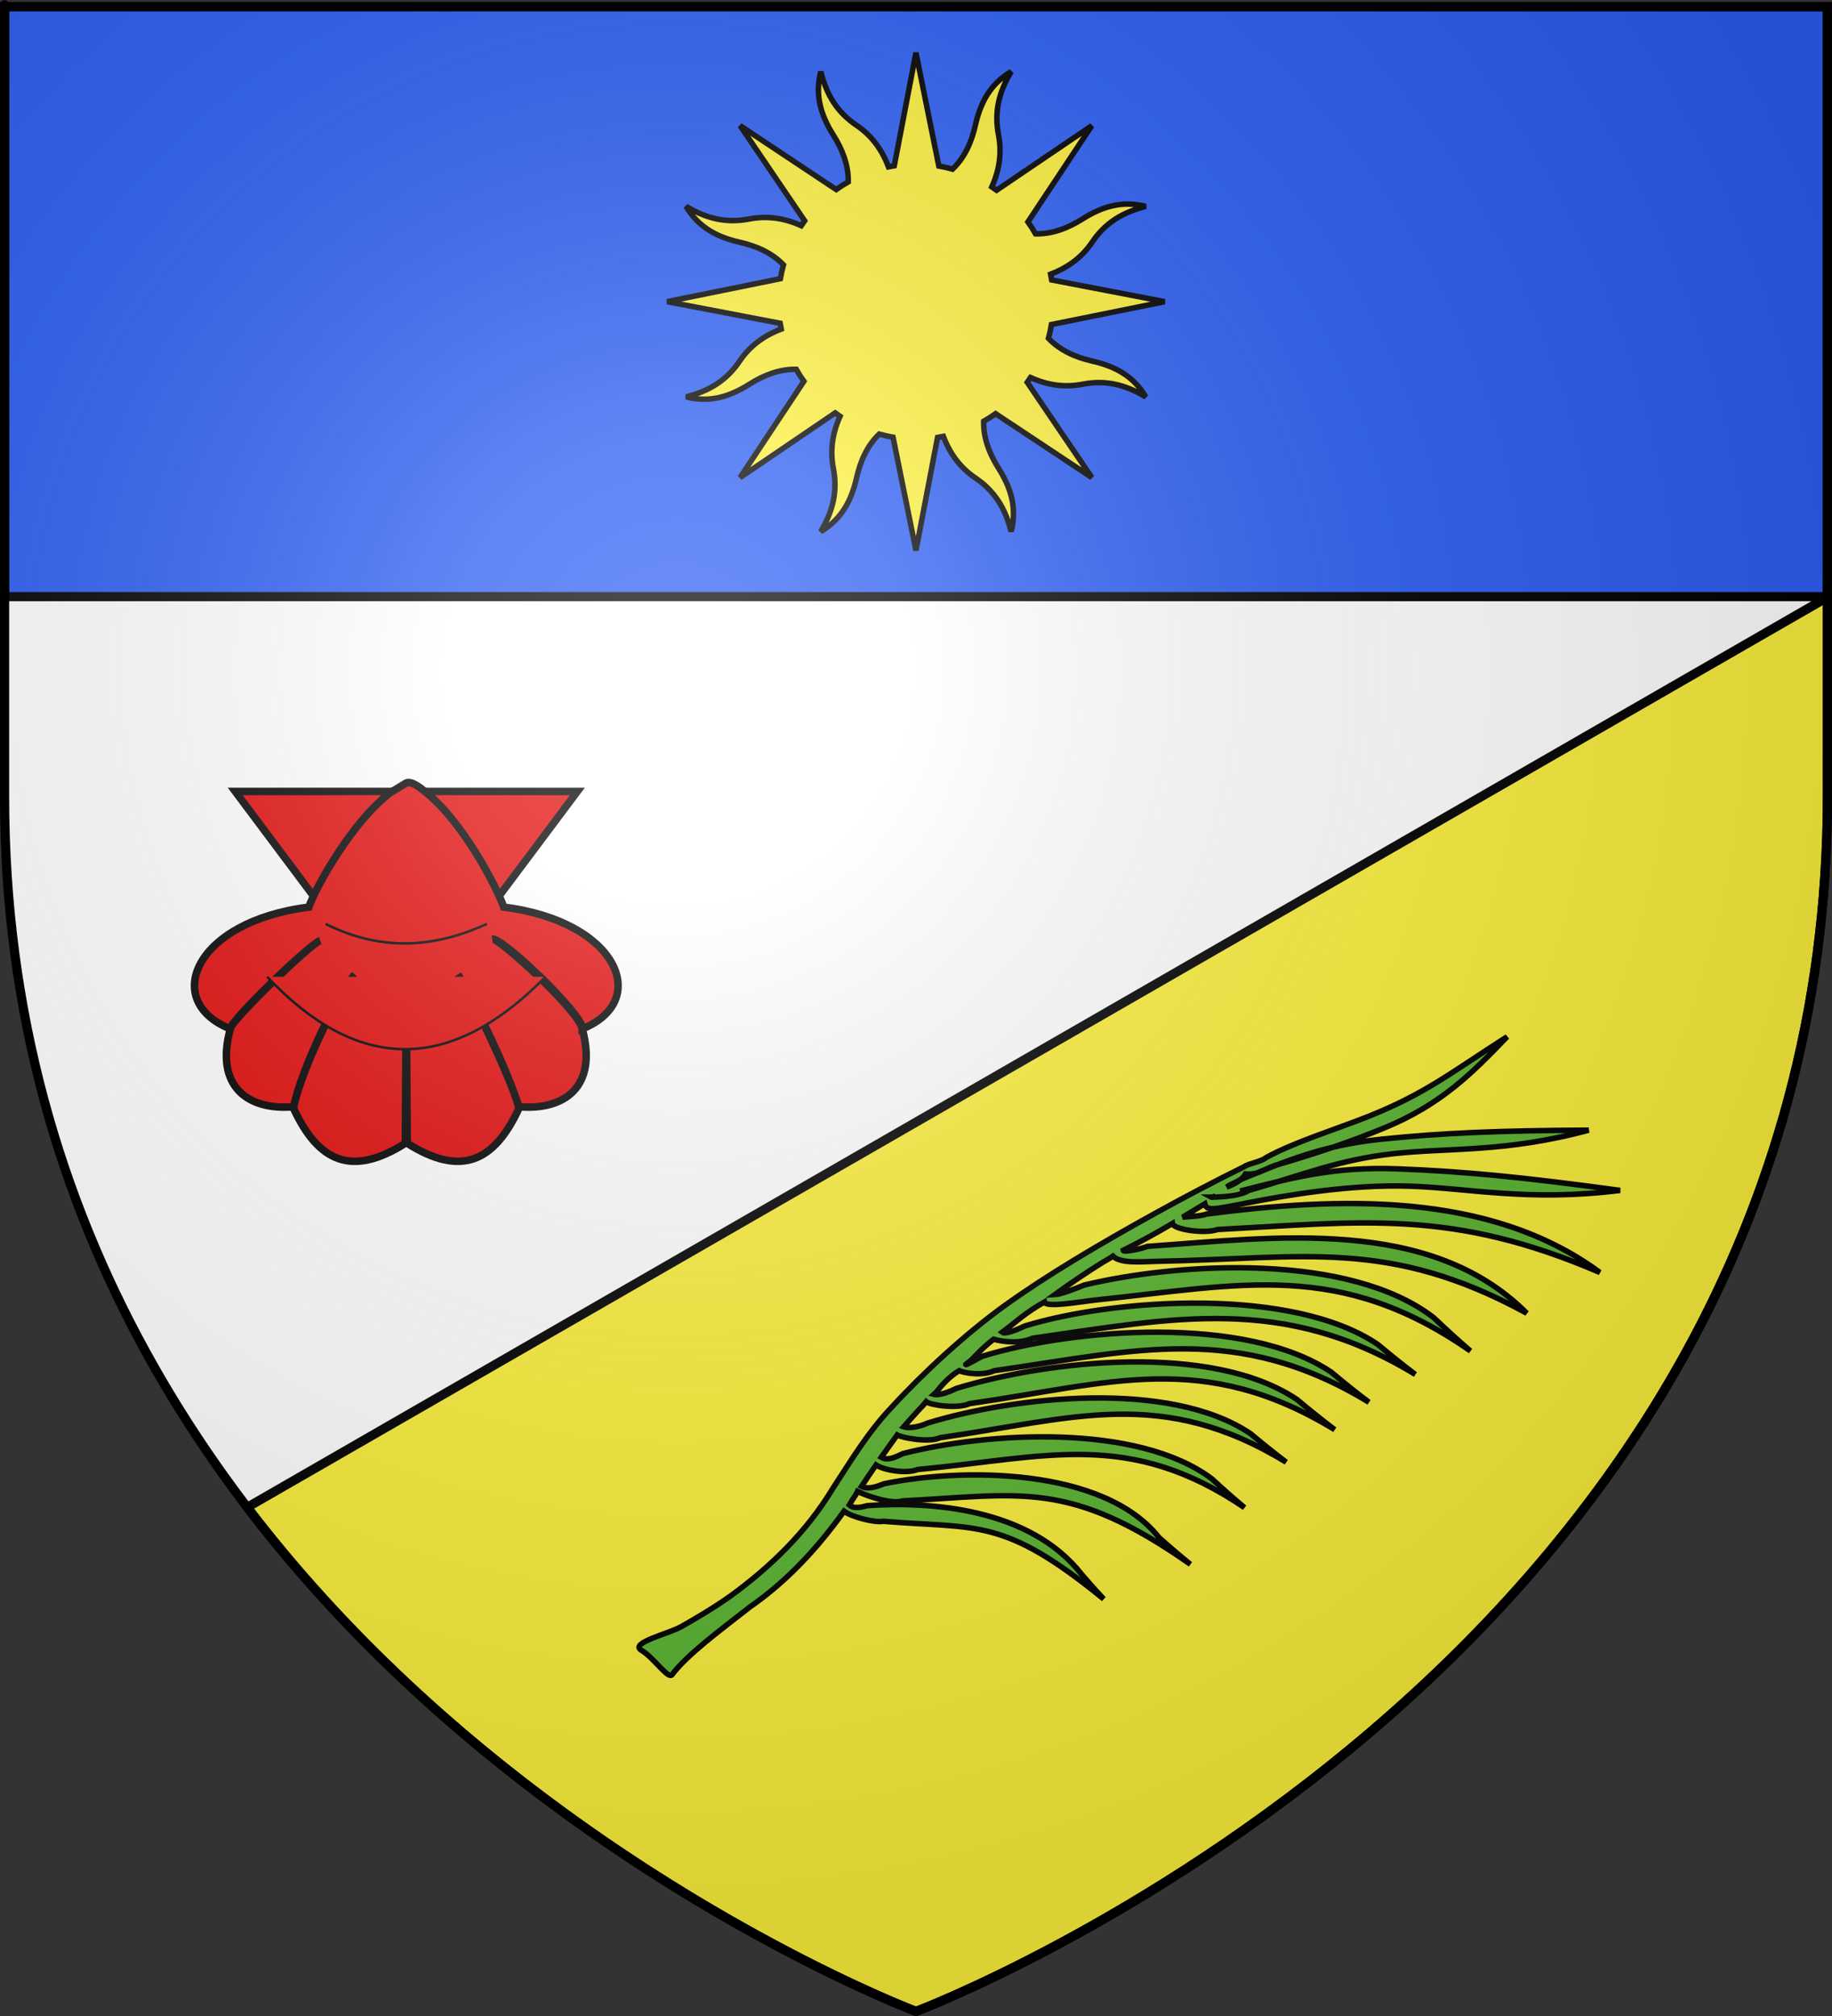<?xml version="1.0" encoding="UTF-8" standalone="no"?>
<svg
   xmlns:dc="http://purl.org/dc/elements/1.1/"
   xmlns:cc="http://web.resource.org/cc/"
   xmlns:rdf="http://www.w3.org/1999/02/22-rdf-syntax-ns#"
   xmlns:svg="http://www.w3.org/2000/svg"
   xmlns="http://www.w3.org/2000/svg"
   xmlns:xlink="http://www.w3.org/1999/xlink"
   xmlns:sodipodi="http://sodipodi.sourceforge.net/DTD/sodipodi-0.dtd"
   xmlns:inkscape="http://www.inkscape.org/namespaces/inkscape"
   height="660"
   width="600"
   version="1.0"
   id="svg2"
   sodipodi:version="0.32"
   inkscape:version="0.45.1"
   sodipodi:docname="Blason ville fr Saint-Étienne-d'Albagnan (Hérault).svg"
   sodipodi:docbase="C:\Users\Jany\Documents\aaaOuiqui\Blasons\Blasons Hérault"
   inkscape:export-filename="/Users/olivier/Desktop/Blason Rouge/Blason_Vide_3D.png"
   inkscape:export-xdpi="144"
   inkscape:export-ydpi="144"
   inkscape:output_extension="org.inkscape.output.svg.inkscape">
  <rect width="100%" height="100%" fill="#333333" stroke="none"/>
  <sodipodi:namedview
     inkscape:window-height="814"
     inkscape:window-width="1152"
     inkscape:pageshadow="2"
     inkscape:pageopacity="0.0"
     guidetolerance="10.0"
     gridtolerance="10.0"
     objecttolerance="10.0"
     borderopacity="1.0"
     bordercolor="#666666"
     pagecolor="#ffffff"
     id="base"
     showgrid="false"
     height="660px"
     inkscape:zoom="0.63"
     inkscape:cx="761.61061"
     inkscape:cy="349.86178"
     inkscape:window-x="-8"
     inkscape:window-y="-8"
     inkscape:current-layer="layer3"
     showguides="true"
     inkscape:guide-bbox="true" />
  <desc
     id="desc4">Flag of Canton of Valais (Wallis)</desc>
  <defs
     id="defs6">
    <linearGradient
       id="linearGradient2893">
      <stop
         style="stop-color:white;stop-opacity:0.314;"
         offset="0"
         id="stop2895" />
      <stop
         id="stop2897"
         offset="0.19"
         style="stop-color:white;stop-opacity:0.251;" />
      <stop
         style="stop-color:#6b6b6b;stop-opacity:0.125;"
         offset="0.6"
         id="stop2901" />
      <stop
         style="stop-color:black;stop-opacity:0.125;"
         offset="1"
         id="stop2899" />
    </linearGradient>
    <radialGradient
       inkscape:collect="always"
       xlink:href="#linearGradient2893"
       id="radialGradient3163"
       gradientUnits="userSpaceOnUse"
       gradientTransform="matrix(1.353,0,0,1.349,-77.629,-85.747)"
       cx="221.445"
       cy="226.331"
       fx="221.445"
       fy="226.331"
       r="300" />
    <g
       id="s">
      <g
         id="c">
        <path
           id="t"
           d="M 0,0 L 0,1 L 0.5,1 L 0,0 z "
           transform="matrix(0.951,0.309,-0.309,0.951,0,-1)" />
        <use
           xlink:href="#t"
           transform="scale(-1,1)"
           id="use2144"
           x="0"
           y="0"
           width="810"
           height="540" />
      </g>
      <g
         id="a">
        <use
           xlink:href="#c"
           transform="matrix(0.309,0.951,-0.951,0.309,0,0)"
           id="use2147"
           x="0"
           y="0"
           width="810"
           height="540" />
        <use
           xlink:href="#c"
           transform="matrix(-0.809,0.588,-0.588,-0.809,0,0)"
           id="use2149"
           x="0"
           y="0"
           width="810"
           height="540" />
      </g>
      <use
         xlink:href="#a"
         transform="scale(-1,1)"
         id="use2151"
         x="0"
         y="0"
         width="810"
         height="540" />
    </g>
  </defs>
  <g
     inkscape:groupmode="layer"
     id="layer3"
     inkscape:label="Fond écu"
     style="display:inline">
    <path
       id="path2855"
       style="fill:none;fill-opacity:1;fill-rule:evenodd;stroke:none;stroke-width:1px;stroke-linecap:butt;stroke-linejoin:miter;stroke-opacity:1"
       d="M 300,658.5 C 300,658.5 598.5,546.18 598.5,260.728 C 598.5,-24.723 598.5,2.176 598.5,2.176 L 1.5,2.176 L 1.5,260.728 C 1.5,546.18 300,658.5 300,658.5 z "
       sodipodi:nodetypes="cccccc" />
    <path
       style="fill:#ffffff;fill-opacity:1;fill-rule:evenodd;stroke:none;stroke-width:1px;stroke-linecap:butt;stroke-linejoin:miter;stroke-opacity:1"
       d="M 300,658.5 C 300,658.5 598.5,546.18 598.5,260.728 C 598.5,-24.723 598.5,2.176 598.5,2.176 L 1.5,2.176 L 1.5,260.728 C 1.5,546.18 300,658.5 300,658.5 z "
       id="path21511" />
    <path
       style="fill:#2b5df2;fill-opacity:1;fill-rule:evenodd;stroke:#000000;stroke-width:3;stroke-linecap:butt;stroke-linejoin:miter;stroke-miterlimit:4;stroke-dasharray:none;stroke-opacity:1;display:inline"
       d="M 1.5,2.188 L 1.5,195.33 L 598.5,195.33 C 598.5,77.957 598.5,2.188 598.5,2.188 L 1.5,2.188 z "
       id="path20538" />
    <path
       style="fill:#fcef3c;fill-rule:evenodd;stroke:#000000;stroke-width:3;stroke-linecap:butt;stroke-linejoin:miter;stroke-miterlimit:4;stroke-dasharray:none;stroke-opacity:1;display:inline"
       d="M 598.5,195.531 L 80.969,493.469 C 169.397,609.353 300,658.5 300,658.5 C 300,658.5 598.5,546.17 598.5,260.719 C 598.5,188.743 598.5,233.228 598.5,195.531 z "
       id="path22487" />
  </g>
  <g
     inkscape:groupmode="layer"
     id="layer4"
     inkscape:label="Meubles"
     sodipodi:insensitive="true">
    <g
       style="fill:#e20909"
       transform="matrix(0.82,0,0,0.82,61.25,252.83)"
       inkscape:label="Calque 1"
       id="g15353">
      <g
         style="fill:#e20909"
         id="g7233"
         transform="translate(-191.362,-117.094)">
        <path
           id="path1900"
           d="M 210.616,124.75 L 278.923,216.005 L 347.259,124.75 L 278.923,124.75 L 210.616,124.75 z "
           style="fill:#e20909;fill-opacity:1;fill-rule:evenodd;stroke:#000000;stroke-width:3;stroke-linecap:butt;stroke-linejoin:miter;stroke-miterlimit:4;stroke-dasharray:none;stroke-opacity:1" />
        <path
           sodipodi:nodetypes="ccccccccccccccccccccc"
           id="path2792"
           d="M 272.562,125.219 C 257.197,136.913 242.734,163.061 240,170.938 C 194.611,176.569 180.99,208.311 208.562,219.5 C 209.216,215.963 240.847,185.424 244.541,184.276 C 240.137,185.905 208.496,216.309 208.656,219.562 C 202.325,242.827 215.951,252.178 233.938,250.625 C 236.839,236.215 251.456,205.453 258.347,197.83 C 251.61,206.012 236.699,236.407 233.875,251.188 C 243.812,272.711 257.138,278.748 278.562,265.219 L 278.938,203.229 L 279.312,265.219 C 300.737,278.748 314.032,272.711 323.969,251.188 C 320.377,237.942 305.551,207.44 299.528,197.83 C 304.282,205.621 318.751,234.608 323.938,250.625 C 341.924,252.178 355.55,242.827 349.219,219.562 C 348.195,212.565 315.921,183.163 313.303,183.657 C 317.501,183.198 349.647,213.857 349.312,219.5 C 376.885,208.311 363.264,176.569 317.875,170.938 C 315.141,163.061 301.234,136.079 285.868,124.385 C 285.868,124.385 281.226,120.287 278.938,121.344 L 272.562,125.219 z "
           style="fill:#e20909;fill-opacity:1;fill-rule:evenodd;stroke:#000000;stroke-width:3;stroke-linecap:butt;stroke-linejoin:miter;stroke-miterlimit:4;stroke-dasharray:none;stroke-opacity:1" />
        <path
           sodipodi:nodetypes="cc"
           id="path3686"
           d="M 246.705,177.634 C 269.839,189.152 290.992,186.806 311.17,177.634"
           style="fill:#e20909;fill-rule:evenodd;stroke:#000000;stroke-width:1;stroke-linecap:butt;stroke-linejoin:miter;stroke-miterlimit:4;stroke-dasharray:none;stroke-opacity:1" />
        <path
           sodipodi:nodetypes="cc"
           id="path4573"
           d="M 223.364,198.752 C 258.931,236.443 295.98,238.098 334.511,198.752"
           style="fill:#e20909;fill-rule:evenodd;stroke:#000000;stroke-width:1;stroke-linecap:butt;stroke-linejoin:miter;stroke-miterlimit:4;stroke-dasharray:none;stroke-opacity:1" />
      </g>
    </g>
    <path
       id="path3790"
       style="fill:#5ab532;fill-opacity:1;fill-rule:evenodd;stroke:#000000;stroke-width:1.8;stroke-linecap:butt;stroke-linejoin:miter;stroke-miterlimit:4;stroke-dasharray:none;stroke-opacity:1"
       d="M 406.145,389.925 C 423.023,385.643 436.64,381.85 457.857,382.662 C 479.073,383.474 498.811,385.369 530.598,389.712 C 500.544,393.482 480.913,388.929 461.44,388.319 C 441.968,387.71 420.956,391.38 409.002,393.722 C 397.047,396.063 395.225,396.5 394.587,394.097 C 392.094,395.56 389.834,397.016 387.302,398.507 C 389.573,398.192 393.128,398.239 395.148,397.459 C 438.016,391.947 487.744,389.825 523.981,416.58 C 475.592,395.775 446.874,399.972 398.754,402.525 C 394.511,404.043 384.269,402.501 383.999,400.549 C 378.425,403.85 373.001,406.769 367.867,409.341 C 367.996,410.123 373.909,408.787 375.83,408.045 C 417.373,405.124 468.316,398.098 500.026,429.919 C 454.71,405.2 426.795,412.07 379.105,412.92 C 374.621,413 366.955,413.839 364.496,411.24 C 363.399,412.004 362.204,412.669 361.066,413.316 C 356.023,416.47 350.921,419.874 345.404,423.867 C 347.5,423.759 353.058,421.554 355.114,420.696 C 386.687,413.142 441.982,410.134 469.521,431.347 C 473.499,435.128 477.448,438.739 481.581,442.285 C 438.74,412.429 406.705,420.594 358.67,425.62 C 354.176,426.09 342.448,428.231 342.079,426.243 C 335.821,429.735 332.554,432.955 328.228,436.158 C 329.332,436.946 333.628,435.082 335.562,434.129 C 365.564,424.934 423.386,421.334 451.234,440.135 C 455.3,443.542 459.327,446.788 463.529,449.959 C 420.397,423.744 384.541,431.474 338.175,438.111 C 334.198,439.948 328.654,439.356 325.42,438.438 C 321.225,441.683 319.542,444.043 316.575,446.673 C 316.575,446.673 319.542,444.043 316.284,446.694 C 316.238,447.127 319.594,445.069 321.725,444.019 C 351.726,434.824 408.198,430.445 436.047,449.246 C 440.112,452.653 444.14,455.898 448.342,459.07 C 405.209,432.855 371.996,442.111 325.631,448.748 C 321.654,450.585 315.515,449.446 314.132,448.721 C 310.598,450.889 308.386,453.549 306.266,456.233 C 306.266,456.233 308.788,453.781 305.832,456.492 C 307.667,456.975 311.178,455.545 313.21,454.545 C 343.212,445.35 396.982,439.411 424.831,458.212 C 428.896,461.619 432.924,464.864 437.126,468.036 C 393.993,441.821 363.913,452.885 317.547,459.522 C 313.57,461.359 304.555,459.982 303.318,458.877 C 302.519,459.942 301.689,460.783 300.87,461.626 C 299.318,463.293 297.834,465.002 295.965,467.11 C 297.923,467.805 301.709,466.903 303.757,465.894 C 332.203,457.176 383.186,451.545 409.591,469.371 C 413.445,472.602 417.264,475.679 421.248,478.686 C 380.352,453.83 351.92,464.372 307.958,470.665 C 304.188,472.407 295.409,470.701 293.85,469.782 C 292.023,472.324 290.325,474.666 288.668,477.031 C 288.668,477.031 290.325,474.666 288.619,477.103 C 290.993,478.47 293.953,476.641 295.72,475.874 C 323.354,468.847 372.418,465.82 396.868,484.108 C 400.408,487.379 403.921,490.501 407.596,493.564 C 369.6,467.875 342.877,477.11 300.502,481.096 C 296.812,482.589 289.418,481.298 286.899,479.607 C 285.262,481.971 283.785,484.175 282.168,486.611 C 284.517,487.827 287.665,486.471 289.545,485.751 C 314.885,480.508 361.401,480.314 379.598,503.367 C 382.991,506.388 386.354,509.276 389.865,512.117 C 350.211,484.353 334.686,489.338 295.59,491.369 C 292.225,492.56 284.135,489.893 280.849,488.254 C 280.478,489.088 280.021,489.763 279.562,490.437 C 279.562,490.437 278.902,491.382 278.154,492.717 C 279.777,494.195 282.559,493.273 284.074,492.917 C 304.531,491.504 337.297,493.624 354.346,515.524 C 356.688,518.258 359.021,520.884 361.474,523.49 C 328.391,496.507 320.208,500.618 289.294,498.04 C 286.525,498.617 278.743,496.557 276.444,494.745 C 267.707,506.857 257.833,517.627 245.516,526.157 C 235.254,534.168 225.022,541.776 220.184,548.148 C 219.009,550.186 214.212,542.709 210.092,540.29 C 205.971,537.871 219.036,534.857 223.144,532.516 C 227.394,530.094 233.006,526.884 239.188,522.547 C 252.438,512.895 264.173,501.485 272.698,487.37 C 278.766,478.101 284.456,468.591 292.237,460.483 C 302.6,449.202 316.486,436.469 328.972,427.477 C 342.653,417.624 359.525,407.612 378.243,397.269 C 387.495,392.157 397.258,386.999 407.583,381.897 C 408.848,380.912 413.093,380.314 414.636,378.981 C 423.843,373.909 437.881,369.595 448.261,365.453 C 466.929,358.005 475.517,350.95 493.606,339.398 C 482.206,351.276 471.959,361.668 453.091,369.383 C 443.305,373.384 431.874,377.425 417.495,381.568 C 412.814,383.308 411.912,384.66 407.926,384.32 C 406.87,386.189 404.527,387.626 401.768,388.596 C 403.127,387.607 404.926,387.046 406.033,386.295 C 420.982,380.177 433,374.931 452.594,372.931 C 472.187,370.931 490.564,370.118 520.324,369.993 C 493.206,377.346 474.583,375.704 456.618,377.664 C 438.652,379.624 426.864,384.579 409.026,389.715 C 405.509,391.975 396.932,391.926 396.575,391.924 C 396.987,392.158 397.571,391.772 398.176,391.39"
       sodipodi:nodetypes="cscsscccccccccsccccccsccccccccccccccccccccccccccccccccccccccccccccccccccsscccssccscsccccscsccc" />
    <g
       style="stroke:#000000;stroke-width:1.955;stroke-miterlimit:4;stroke-dasharray:none;stroke-opacity:1"
       transform="matrix(0.921,0,0,0.921,215.301,13.595)"
       inkscape:label="Calque 1"
       id="g16558">
      <g
         style="opacity:1;stroke:#000000;stroke-width:2.592;stroke-miterlimit:4;stroke-dasharray:none;stroke-opacity:1;display:inline"
         id="g2129"
         transform="matrix(0.754,0,0,0.754,-21.16,-18.769)">
        <path
           id="path2140"
           d="M 105.115,39.111 C 102.179,50.593 105.415,60.045 111.026,68.951 C 115.365,75.839 118.216,83.178 118.081,91.064 C 116.107,92.177 114.225,93.377 112.408,94.668 L 67.06,64.547 L 97.504,109.395 C 96.957,110.15 96.424,110.935 95.911,111.712 C 87.276,107.822 79.17,107.05 71.446,108.545 C 60.526,110.657 51.256,108.37 41.576,102.6 C 47.619,112.796 56.635,117.189 66.9,119.519 C 74.854,121.324 82.044,124.492 87.531,130.186 C 86.934,132.331 86.441,134.501 86.066,136.704 L 32.688,147.528 L 85.945,157.713 C 86.092,158.629 86.268,159.543 86.455,160.458 C 77.596,163.809 71.298,168.983 66.891,175.503 C 60.664,184.718 52.535,189.658 41.61,192.423 C 53.093,195.359 62.529,192.085 71.436,186.474 C 78.323,182.135 85.662,179.284 93.548,179.419 C 94.661,181.393 95.861,183.275 97.152,185.092 L 67.047,230.478 L 111.917,199.98 C 112.666,200.522 113.425,201.08 114.196,201.589 C 110.306,210.224 109.55,218.368 111.044,226.092 C 113.157,237.012 110.854,246.244 105.084,255.924 C 115.28,249.881 119.673,240.865 122.003,230.6 C 123.808,222.646 126.976,215.456 132.67,209.969 C 134.82,210.568 136.981,211.059 139.188,211.434 L 150.012,264.812 L 160.197,211.555 C 161.113,211.408 162.027,211.232 162.942,211.045 C 166.292,219.906 171.469,226.203 177.987,230.609 C 187.202,236.836 192.142,244.965 194.908,255.89 C 197.844,244.407 194.569,234.971 188.958,226.064 C 184.61,219.164 181.791,211.847 181.942,203.936 C 183.902,202.829 185.77,201.631 187.576,200.348 L 232.963,230.453 L 202.502,185.567 C 203.037,184.827 203.57,184.065 204.073,183.304 C 212.71,187.205 220.848,187.95 228.577,186.456 C 239.496,184.343 248.728,186.646 258.409,192.416 C 252.365,182.22 243.365,177.866 233.1,175.535 C 225.155,173.732 217.973,170.503 212.492,164.814 C 213.087,162.673 213.544,160.511 213.918,158.312 L 267.312,147.526 L 214.039,137.303 C 213.892,136.387 213.716,135.473 213.529,134.558 C 222.396,131.21 228.686,126.034 233.093,119.513 C 239.32,110.298 247.465,105.396 258.389,102.631 C 246.907,99.695 237.455,102.931 228.549,108.542 C 221.648,112.89 214.331,115.709 206.42,115.558 C 205.313,113.598 204.116,111.73 202.832,109.924 L 232.953,64.576 L 188.051,94.998 C 187.311,94.463 186.549,93.93 185.788,93.427 C 189.684,84.794 190.45,76.686 188.955,68.962 C 186.843,58.042 189.13,48.772 194.9,39.091 C 184.704,45.135 180.35,54.135 178.02,64.4 C 176.212,72.363 172.989,79.576 167.276,85.062 C 165.141,84.469 162.988,83.955 160.796,83.582 L 150.01,30.188 L 139.787,83.461 C 138.871,83.608 137.957,83.784 137.042,83.971 C 133.691,75.11 128.518,68.814 121.997,64.407 C 112.782,58.18 107.88,50.035 105.115,39.111 z "
           style="opacity:1;color:#000000;fill:#fcef3c;fill-opacity:1;fill-rule:nonzero;stroke:#000000;stroke-width:2.592;stroke-linecap:butt;stroke-linejoin:miter;marker:none;marker-start:none;marker-mid:none;marker-end:none;stroke-miterlimit:4;stroke-dasharray:none;stroke-dashoffset:0;stroke-opacity:1;visibility:visible;display:inline;overflow:visible" />
      </g>
    </g>
  </g>
  <g
     inkscape:groupmode="layer"
     id="layer2"
     inkscape:label="Reflet final"
     sodipodi:insensitive="true">
    <path
       sodipodi:nodetypes="cccccc"
       d="M 300,658.5 C 300,658.5 598.5,546.18 598.5,260.728 C 598.5,-24.723 598.5,2.176 598.5,2.176 L 1.5,2.176 L 1.5,260.728 C 1.5,546.18 300,658.5 300,658.5 z "
       style="opacity:1;fill:url(#radialGradient3163);fill-opacity:1;fill-rule:evenodd;stroke:none;stroke-width:1px;stroke-linecap:butt;stroke-linejoin:miter;stroke-opacity:1"
       id="path2875"
       inkscape:export-xdpi="144"
       inkscape:export-ydpi="144" />
  </g>
  <g
     inkscape:groupmode="layer"
     id="layer1"
     inkscape:label="Contour final"
     sodipodi:insensitive="true">
    <path
       sodipodi:nodetypes="cccccc"
       d="M 300,658.5 C 300,658.5 1.5,546.18 1.5,260.728 C 1.5,-24.723 1.5,2.176 1.5,2.176 L 598.5,2.176 L 598.5,260.728 C 598.5,546.18 300,658.5 300,658.5 z "
       style="opacity:1;fill:none;fill-opacity:1;fill-rule:evenodd;stroke:#000000;stroke-width:3;stroke-linecap:butt;stroke-linejoin:miter;stroke-miterlimit:4;stroke-dasharray:none;stroke-opacity:1"
       id="path1411"
       inkscape:export-xdpi="144"
       inkscape:export-ydpi="144" />
  </g>
</svg>
